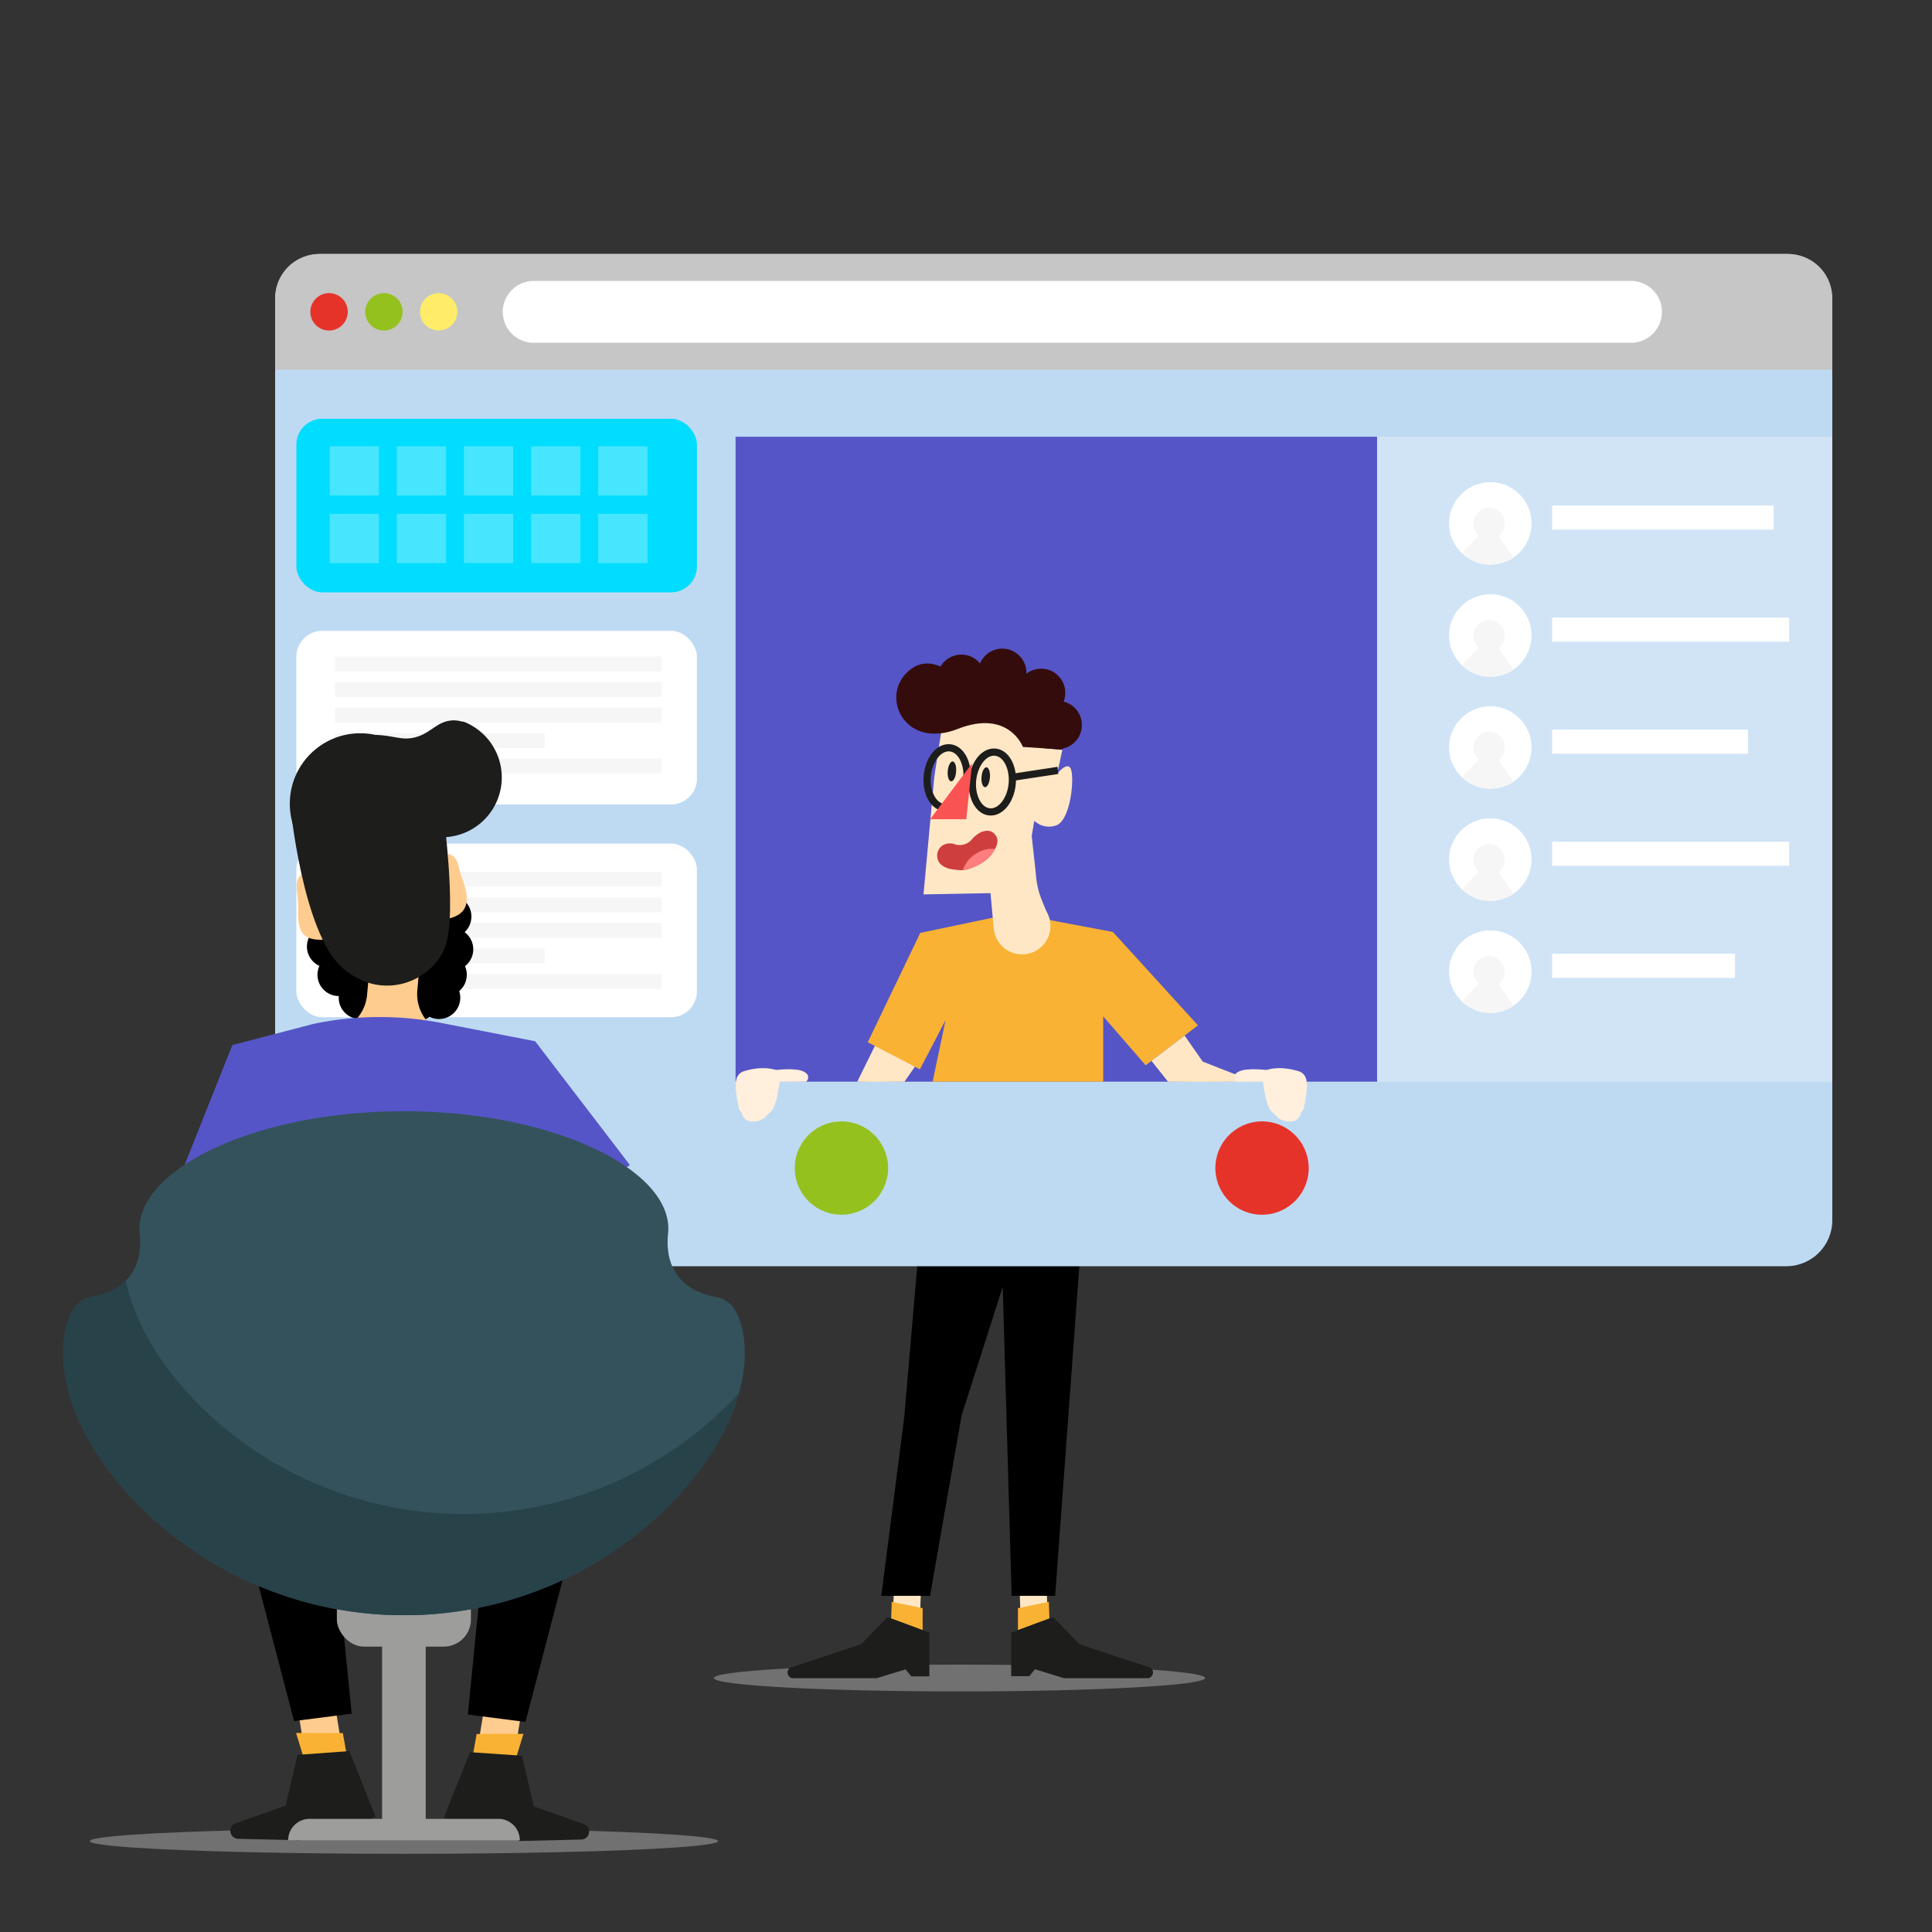 <svg xmlns="http://www.w3.org/2000/svg" viewBox="0 0 500 500"><rect x="0" y="0" width="500" height="500" fill="#333333" stroke="none"/><defs><style>.cls-1{isolation:isolate;}.cls-2,.cls-9{fill:#c6c6c6;}.cls-2{opacity:0.42;mix-blend-mode:multiply;}.cls-3{fill:#ffe7c5;}.cls-4{fill:#f9b233;}.cls-5{fill:#1d1d1b;}.cls-6{fill:#5555c7;}.cls-7{fill:#bedaf2;}.cls-10,.cls-8{fill:#fff;}.cls-8{opacity:0.28;}.cls-11{fill:#e6332a;}.cls-12{fill:#95c11f;}.cls-13{fill:#ffed69;}.cls-14{fill:#00ddfe;}.cls-15{fill:#f95353;}.cls-16{fill:#350c0c;}.cls-17{fill:#ce3e3e;}.cls-18{fill:#ff7d7d;}.cls-19{fill:#ffefdc;}.cls-20{fill:#f6f6f6;}.cls-21{fill:#ffcc8f;}.cls-22{fill:#9d9d9c;}.cls-23{fill:#34525c;}.cls-24{fill:#274249;}</style></defs><g class="cls-1"><g id="OBJECTS"><ellipse class="cls-2" cx="248.32" cy="434.27" rx="63.57" ry="3.47"/><polygon class="cls-3" points="270.9 411.96 271.17 418.76 264.17 419.92 263.89 411.73 270.9 411.96"/><polygon class="cls-4" points="271.59 418.86 271.44 414.55 263.44 416.19 263.44 421.88 271.59 418.86"/><path class="cls-5" d="M272.56,418.51l6.79,7,17.6,5.84a1.49,1.49,0,0,1,.25,2.95H275.31L267.86,432l-1.5,1.8-4.66,0V422.53Z"/><polygon class="cls-3" points="231.33 411.96 231.05 418.76 238.05 419.92 238.33 411.73 231.33 411.96"/><polygon class="cls-4" points="230.63 418.86 230.78 414.55 238.78 416.19 238.78 421.88 230.63 418.86"/><path class="cls-5" d="M229.66,418.51l-6.79,7-17.6,5.84a1.49,1.49,0,0,0-.24,2.95h21.89l7.44-2.26,1.5,1.8,4.66,0V422.53Z"/><path d="M280.29,314.59,273.07,413H261.81l-2.3-80-10.65,33.32L240.69,413H228.08L234,366.89,238.74,312h0a58.15,58.15,0,0,1,38.63,1.46Z"/><polygon class="cls-6" points="241.37 279.94 233.94 315.5 285.27 315.5 285.52 279.94 241.37 279.94"/><rect class="cls-7" x="71.2" y="65.73" width="403" height="261.97" rx="11.9"/><rect class="cls-8" x="190.36" y="113.03" width="283.83" height="166.99"/><path class="cls-9" d="M82.64,65.73H462.75A11.44,11.44,0,0,1,474.2,77.17V95.7a0,0,0,0,1,0,0H71.2a0,0,0,0,1,0,0V77.17A11.44,11.44,0,0,1,82.64,65.73Z"/><path class="cls-10" d="M422.11,88.71h-284a8,8,0,0,1-8-8h0a8,8,0,0,1,8-8h284a8,8,0,0,1,8,8h0A8,8,0,0,1,422.11,88.71Z"/><path class="cls-11" d="M90,80.7a4.84,4.84,0,1,1-4.83-4.84A4.83,4.83,0,0,1,90,80.7Z"/><path class="cls-12" d="M104.2,80.7a4.84,4.84,0,1,1-4.84-4.84A4.84,4.84,0,0,1,104.2,80.7Z"/><circle class="cls-13" cx="113.53" cy="80.7" r="4.83"/><rect class="cls-14" x="76.7" y="108.37" width="103.67" height="44.93" rx="6.7"/><rect class="cls-10" x="76.7" y="163.26" width="103.67" height="44.93" rx="6.7"/><rect class="cls-10" x="76.7" y="218.32" width="103.67" height="44.93" rx="6.7"/><polygon class="cls-6" points="356.39 279.94 313.58 279.94 190.36 279.94 190.36 113.03 356.39 113.03 356.39 279.94"/><polygon class="cls-3" points="237.84 274.54 234.07 279.94 226.39 279.99 221.86 279.94 227.07 269.36 237.84 274.54"/><polygon class="cls-4" points="288.03 241.2 262.36 236.36 238.16 241.43 224.57 269.74 238.07 276.74 244.7 264.03 241.36 279.94 285.51 279.94 285.51 263.03 296.49 275.7 310.03 265.36 288.03 241.2"/><path class="cls-3" d="M267,216.34l1.08,9.8a21.54,21.54,0,0,0,1.54,6.81l2.06,5.08-4.26,6.05s-9.41-3.46-10.22-3.52l-.88-9.62,7.39-17,.06-2.17,1.94.85Z"/><polygon class="cls-3" points="274.94 194.05 273.36 201.36 269.97 203.81 267.08 193.4 274.94 194.05"/><path class="cls-3" d="M241.82,200.85,239,231.47l25.54-.49,3.13-18.56a5.54,5.54,0,0,0,5.61,1.21c3.84-1.24,4.91-12.67,3.77-14.8s-4.66,2.92-4.66,2.92-2.54-14.39-6.51-15.78-21.43-2.05-21.43-2.05Z"/><path class="cls-5" d="M256.19,201.24c-.11,1.42-.69,2.53-1.29,2.48s-1-1.24-.88-2.66.69-2.53,1.29-2.48S256.31,199.82,256.19,201.24Z"/><path class="cls-5" d="M247.44,199.73c-.11,1.42-.69,2.53-1.29,2.48s-1-1.23-.88-2.65.69-2.53,1.29-2.49S247.55,198.31,247.44,199.73Z"/><path class="cls-5" d="M250.78,201.81c.46-4.86,3.48-8.4,6.88-8.08s5.68,4.38,5.22,9.23-3.49,8.4-6.88,8.08S250.32,206.66,250.78,201.81Zm1.85.17c-.35,3.69,1.27,7,3.55,7.21s4.5-2.71,4.85-6.4-1.27-7-3.55-7.21S253,198.29,252.63,202Z"/><path class="cls-5" d="M239.06,200.69c.46-4.86,3.48-8.41,6.87-8.08s5.69,4.38,5.22,9.23-3.48,8.4-6.87,8.08S238.59,205.54,239.06,200.69Zm1.84.17c-.35,3.69,1.28,7,3.55,7.21s4.5-2.71,4.85-6.4-1.27-7-3.54-7.21S241.26,197.17,240.9,200.86Z"/><polygon class="cls-15" points="251.58 197.55 240.73 212.01 250.08 212.01 251.58 197.55"/><polygon class="cls-5" points="262.21 202.07 273.89 200.3 273.7 198.45 262.02 200.23 262.21 202.07"/><path class="cls-16" d="M264.73,193.31s-3.66-9.84-16.88-4.66-19.56-7.32-13.7-14,12.68.13,12.68.13,30.19,0,28.11,19.22Z"/><path class="cls-16" d="M242.58,175.21a6.24,6.24,0,1,0,6.67-5.78A6.24,6.24,0,0,0,242.58,175.21Z"/><path class="cls-16" d="M253.17,173.65a6.24,6.24,0,1,0,6.66-5.77A6.24,6.24,0,0,0,253.17,173.65Z"/><path class="cls-16" d="M263.23,178.85a6.24,6.24,0,1,0,6.66-5.78A6.23,6.23,0,0,0,263.23,178.85Z"/><path class="cls-16" d="M267.53,187.18a6.24,6.24,0,1,0,6.66-5.78A6.23,6.23,0,0,0,267.53,187.18Z"/><circle class="cls-3" cx="264.51" cy="239.65" r="7.35"/><path class="cls-17" d="M251.28,217.51a7.81,7.81,0,0,1,2.61-2.15c1.38-.57,2.92-.61,3.9,1s-.21,3.61-1.85,5.51c-1,1.12-4.83,3.5-7.51,3.32s-4.21-.57-5.31-1.89a3.24,3.24,0,0,1,.5-4.27,3.57,3.57,0,0,1,3.25-.61A4.16,4.16,0,0,0,251.28,217.51Z"/><path class="cls-18" d="M257.52,219.71a7.31,7.31,0,0,0-4.56,1,7.86,7.86,0,0,0-3.77,4.43,12.37,12.37,0,0,0,5.78-2.39A8.38,8.38,0,0,0,257.52,219.71Z"/><polygon class="cls-3" points="298 274.54 302.28 279.94 309.45 279.99 324.53 279.94 311.26 274.74 306.58 268 298 274.54"/><path class="cls-19" d="M326.63,277.32s.58,10,3.11,10.84a4.65,4.65,0,0,0,4.07,2.08,2.68,2.68,0,0,0,2.89-2.44s.63-.27.81-1.45c.13-.85,1.11-4.91.52-7.1a2.86,2.86,0,0,0-1.88-2C334.09,276.61,330.23,275.77,326.63,277.32Z"/><path class="cls-19" d="M327.74,276.92s-5.14-.68-7.23.44-.58,2.58-.58,2.58l8,.05Z"/><path class="cls-19" d="M202,277.32s-.59,10-3.12,10.84a4.63,4.63,0,0,1-4.06,2.08,2.69,2.69,0,0,1-2.9-2.44s-.63-.27-.81-1.45c-.13-.85-1.11-4.91-.52-7.1a2.87,2.87,0,0,1,1.89-2C194.5,276.61,198.36,275.77,202,277.32Z"/><path class="cls-19" d="M200.84,276.92s5.15-.68,7.23.44.58,2.58.58,2.58l-8,.05Z"/><circle class="cls-12" cx="217.77" cy="302.32" r="12.08" transform="translate(-115.89 468.11) rotate(-80.66)"/><circle class="cls-11" cx="326.63" cy="302.32" r="12.08" transform="translate(-23.94 576.51) rotate(-80.82)"/><circle class="cls-10" cx="385.7" cy="135.45" r="10.67"/><rect class="cls-10" x="401.7" y="130.83" width="57.33" height="6.24"/><circle class="cls-10" cx="385.7" cy="164.45" r="10.67"/><rect class="cls-10" x="401.7" y="159.83" width="61.33" height="6.24"/><circle class="cls-10" cx="385.7" cy="193.45" r="10.67"/><rect class="cls-10" x="401.7" y="188.83" width="50.67" height="6.24"/><circle class="cls-10" cx="385.7" cy="222.45" r="10.67"/><rect class="cls-10" x="401.7" y="217.83" width="61.33" height="6.24"/><circle class="cls-10" cx="385.7" cy="251.45" r="10.67"/><rect class="cls-10" x="401.7" y="246.83" width="47.33" height="6.24"/><rect class="cls-8" x="85.32" y="115.49" width="12.75" height="12.75"/><rect class="cls-8" x="102.7" y="115.49" width="12.75" height="12.75"/><rect class="cls-8" x="120.07" y="115.49" width="12.75" height="12.75"/><rect class="cls-8" x="137.45" y="115.49" width="12.75" height="12.75"/><rect class="cls-8" x="154.82" y="115.49" width="12.75" height="12.75"/><rect class="cls-8" x="85.32" y="132.99" width="12.75" height="12.75"/><rect class="cls-8" x="102.7" y="132.99" width="12.75" height="12.75"/><rect class="cls-8" x="120.07" y="132.99" width="12.75" height="12.75"/><rect class="cls-8" x="137.45" y="132.99" width="12.75" height="12.75"/><rect class="cls-8" x="154.82" y="132.99" width="12.75" height="12.75"/><rect class="cls-20" x="86.7" y="169.9" width="84.5" height="3.86"/><rect class="cls-20" x="86.7" y="176.51" width="84.5" height="3.86"/><rect class="cls-20" x="86.7" y="183.12" width="84.5" height="3.86"/><rect class="cls-20" x="86.7" y="189.74" width="54.25" height="3.86"/><rect class="cls-20" x="86.7" y="196.35" width="84.5" height="3.86"/><rect class="cls-20" x="86.7" y="225.63" width="84.5" height="3.86"/><rect class="cls-20" x="86.7" y="232.24" width="84.5" height="3.86"/><rect class="cls-20" x="86.7" y="238.86" width="84.5" height="3.86"/><rect class="cls-20" x="86.7" y="245.47" width="54.25" height="3.86"/><rect class="cls-20" x="86.7" y="252.08" width="84.5" height="3.86"/><circle class="cls-20" cx="385.38" cy="135.45" r="4.06"/><path class="cls-20" d="M383.38,137.8l-5.05,5.37s3,2.82,6.43,2.91a10.68,10.68,0,0,0,6.94-1.81l-4.82-6.84Z"/><circle class="cls-20" cx="385.38" cy="164.49" r="4.06"/><path class="cls-20" d="M383.38,166.84l-5.05,5.36s3,2.82,6.43,2.91a10.67,10.67,0,0,0,6.94-1.8l-4.82-6.85Z"/><circle class="cls-20" cx="385.38" cy="193.43" r="4.06"/><path class="cls-20" d="M383.38,195.77l-5.05,5.37s3,2.82,6.43,2.91a10.68,10.68,0,0,0,6.94-1.81l-4.82-6.84Z"/><circle class="cls-20" cx="385.38" cy="222.49" r="4.06"/><path class="cls-20" d="M383.38,224.84l-5.05,5.36s3,2.82,6.43,2.91a10.67,10.67,0,0,0,6.94-1.8l-4.82-6.85Z"/><circle class="cls-20" cx="385.38" cy="251.49" r="4.06"/><path class="cls-20" d="M383.38,253.84l-5.05,5.36s3,2.82,6.43,2.91a10.67,10.67,0,0,0,6.94-1.8l-4.82-6.85Z"/><ellipse class="cls-2" cx="104.53" cy="476.48" rx="81.3" ry="3.29"/><polygon class="cls-21" points="134.61 445.06 133.12 454.34 123.33 454.01 125.19 442.83 134.61 445.06"/><polygon class="cls-4" points="133.74 454.36 135.47 448.72 123.36 448.75 122.42 453.98 133.74 454.36"/><path class="cls-5" d="M135.07,454.38l3.09,13.13L150.92,472a2.07,2.07,0,0,1-.47,4.07l-16,.38L125,471.39l-2.53,2-7.61-2.93,6.78-17Z"/><polygon points="146.59 405.12 135.99 445.64 121.08 443.72 124.26 411.65 146.59 405.12"/><polygon class="cls-21" points="77.48 444.83 78.97 454.12 88.76 453.79 86.9 442.61 77.48 444.83"/><polygon class="cls-4" points="78.35 454.14 76.62 448.49 88.72 448.52 89.67 453.75 78.35 454.14"/><path class="cls-5" d="M77,454.16l-3.09,13.13-12.76,4.52a2.07,2.07,0,0,0,.47,4.07l16,.38,9.46-5.1,2.52,2,7.62-2.93-6.78-17.05Z"/><polygon points="65.5 404.89 76.1 445.41 91.01 443.5 87.83 411.43 65.5 404.89"/><path d="M122,237.2a5.51,5.51,0,1,1-5.5-5.51A5.5,5.5,0,0,1,122,237.2Z"/><path d="M122.48,245.67a5.51,5.51,0,1,1-5.51-5.5A5.51,5.51,0,0,1,122.48,245.67Z"/><circle cx="115.3" cy="252.27" r="5.51"/><path d="M119.12,258.2a5.51,5.51,0,1,1-5.5-5.5A5.51,5.51,0,0,1,119.12,258.2Z"/><circle cx="107.77" cy="258.81" r="5.51"/><circle cx="108.11" cy="255.11" r="5.51"/><path d="M98.68,258.2a5.51,5.51,0,1,1-5.51-5.5A5.51,5.51,0,0,1,98.68,258.2Z"/><circle cx="87.67" cy="252.27" r="5.51"/><circle cx="84.94" cy="244.96" r="5.51"/><path class="cls-21" d="M116.33,237.67a9.26,9.26,0,0,0,1.1-.34c4.39-1.68,3.8-5.74,2.12-10.13-1.1-2.87-.8-5.67-3.61-6.2Z"/><path class="cls-21" d="M83.63,243.19a8.25,8.25,0,0,1-1.22,0c-5-.18-5.44-3.6-5.26-8.62.13-3.27-1.51-6.88,1.15-8.38Z"/><path class="cls-5" d="M126.31,192.05c-1.68-2.66-6.79-7.67-12.43-4.71-2.29,1.19-4.62,3.78-8.82,3.78s-9.08-3.31-21.9,2.61c-.46.22-.89.45-1.3.69A8,8,0,0,1,81.3,200c-1.26,2.56-3,4.86-4.36,7.34a6.14,6.14,0,0,1-1.67,1.93,15.28,15.28,0,0,0,12.38,12.16l2,.34c12.31,2,25.61-4.06,32.6-9.24S128,194.71,126.31,192.05Z"/><path class="cls-21" d="M95.41,253,95,257.49a10.84,10.84,0,0,1-7.65,9.35l-1.92.59h33.7l-4.37-.1a10.84,10.84,0,0,1-6.76-11l.49-5.42Z"/><path class="cls-5" d="M75.13,208.45s3.16,32.94,13.46,42,23.16,3.48,26.57-5.24c3.49-8.92-1-39.2-1-39.2Z"/><path class="cls-5" d="M119.77,186.74a6.32,6.32,0,0,1-4.84,6.74c-3.42.94-6.16,3.64-9.42,5a27.93,27.93,0,0,1-6.61,2.09c0,.2,0,.4,0,.61a15.48,15.48,0,1,0,20.9-14.48Z"/><circle class="cls-5" cx="93.23" cy="208" r="18.23"/><path class="cls-6" d="M138.49,269.47l-24.78-4.82a83.67,83.67,0,0,0-32.58.33l-21,5.48L45.37,307.52,64,317.15l9.11-17.49-4.58,21.9h60.77V298.28l15.1,17.44L163,301.49Z"/><rect class="cls-22" x="87.18" y="409.91" width="34.69" height="16.23" rx="7.01"/><path class="cls-23" d="M190.08,338.85a7.1,7.1,0,0,0-4.91-3.24c-3.74-.62-13.59-3.48-12.27-16.44,1.63-16-29-31.58-68.37-31.58s-70,15.62-68.37,31.58c1.32,13-8.53,15.82-12.27,16.44A7.14,7.14,0,0,0,19,338.85c-4.86,7.8-5,28.55,16.86,50.64,1.42,1.43,2.87,2.81,4.37,4.14a97,97,0,0,0,128.66,0c1.49-1.33,2.95-2.71,4.36-4.14C195.05,367.4,195,346.65,190.08,338.85Z"/><path class="cls-24" d="M188.64,363.28c-1.42,1.43-2.87,2.81-4.37,4.14a97,97,0,0,1-128.66,0c-1.49-1.33-3-2.71-4.36-4.14-11.4-11.54-16.81-22.71-18.69-31.86a16.3,16.3,0,0,1-8.67,4.19A7.14,7.14,0,0,0,19,338.85c-4.86,7.8-5,28.55,16.86,50.64,1.42,1.43,2.87,2.81,4.37,4.14a97,97,0,0,0,128.66,0c1.49-1.33,2.95-2.71,4.36-4.14,10.22-10.34,15.62-20.38,18-28.94C190.39,361.46,189.54,362.37,188.64,363.28Z"/><rect class="cls-22" x="98.89" y="418.02" width="11.29" height="55.57"/><path class="cls-22" d="M134.48,476.26H74.58a5.53,5.53,0,0,1,5.53-5.54H129a5.54,5.54,0,0,1,5.53,5.54Z"/></g></g></svg>